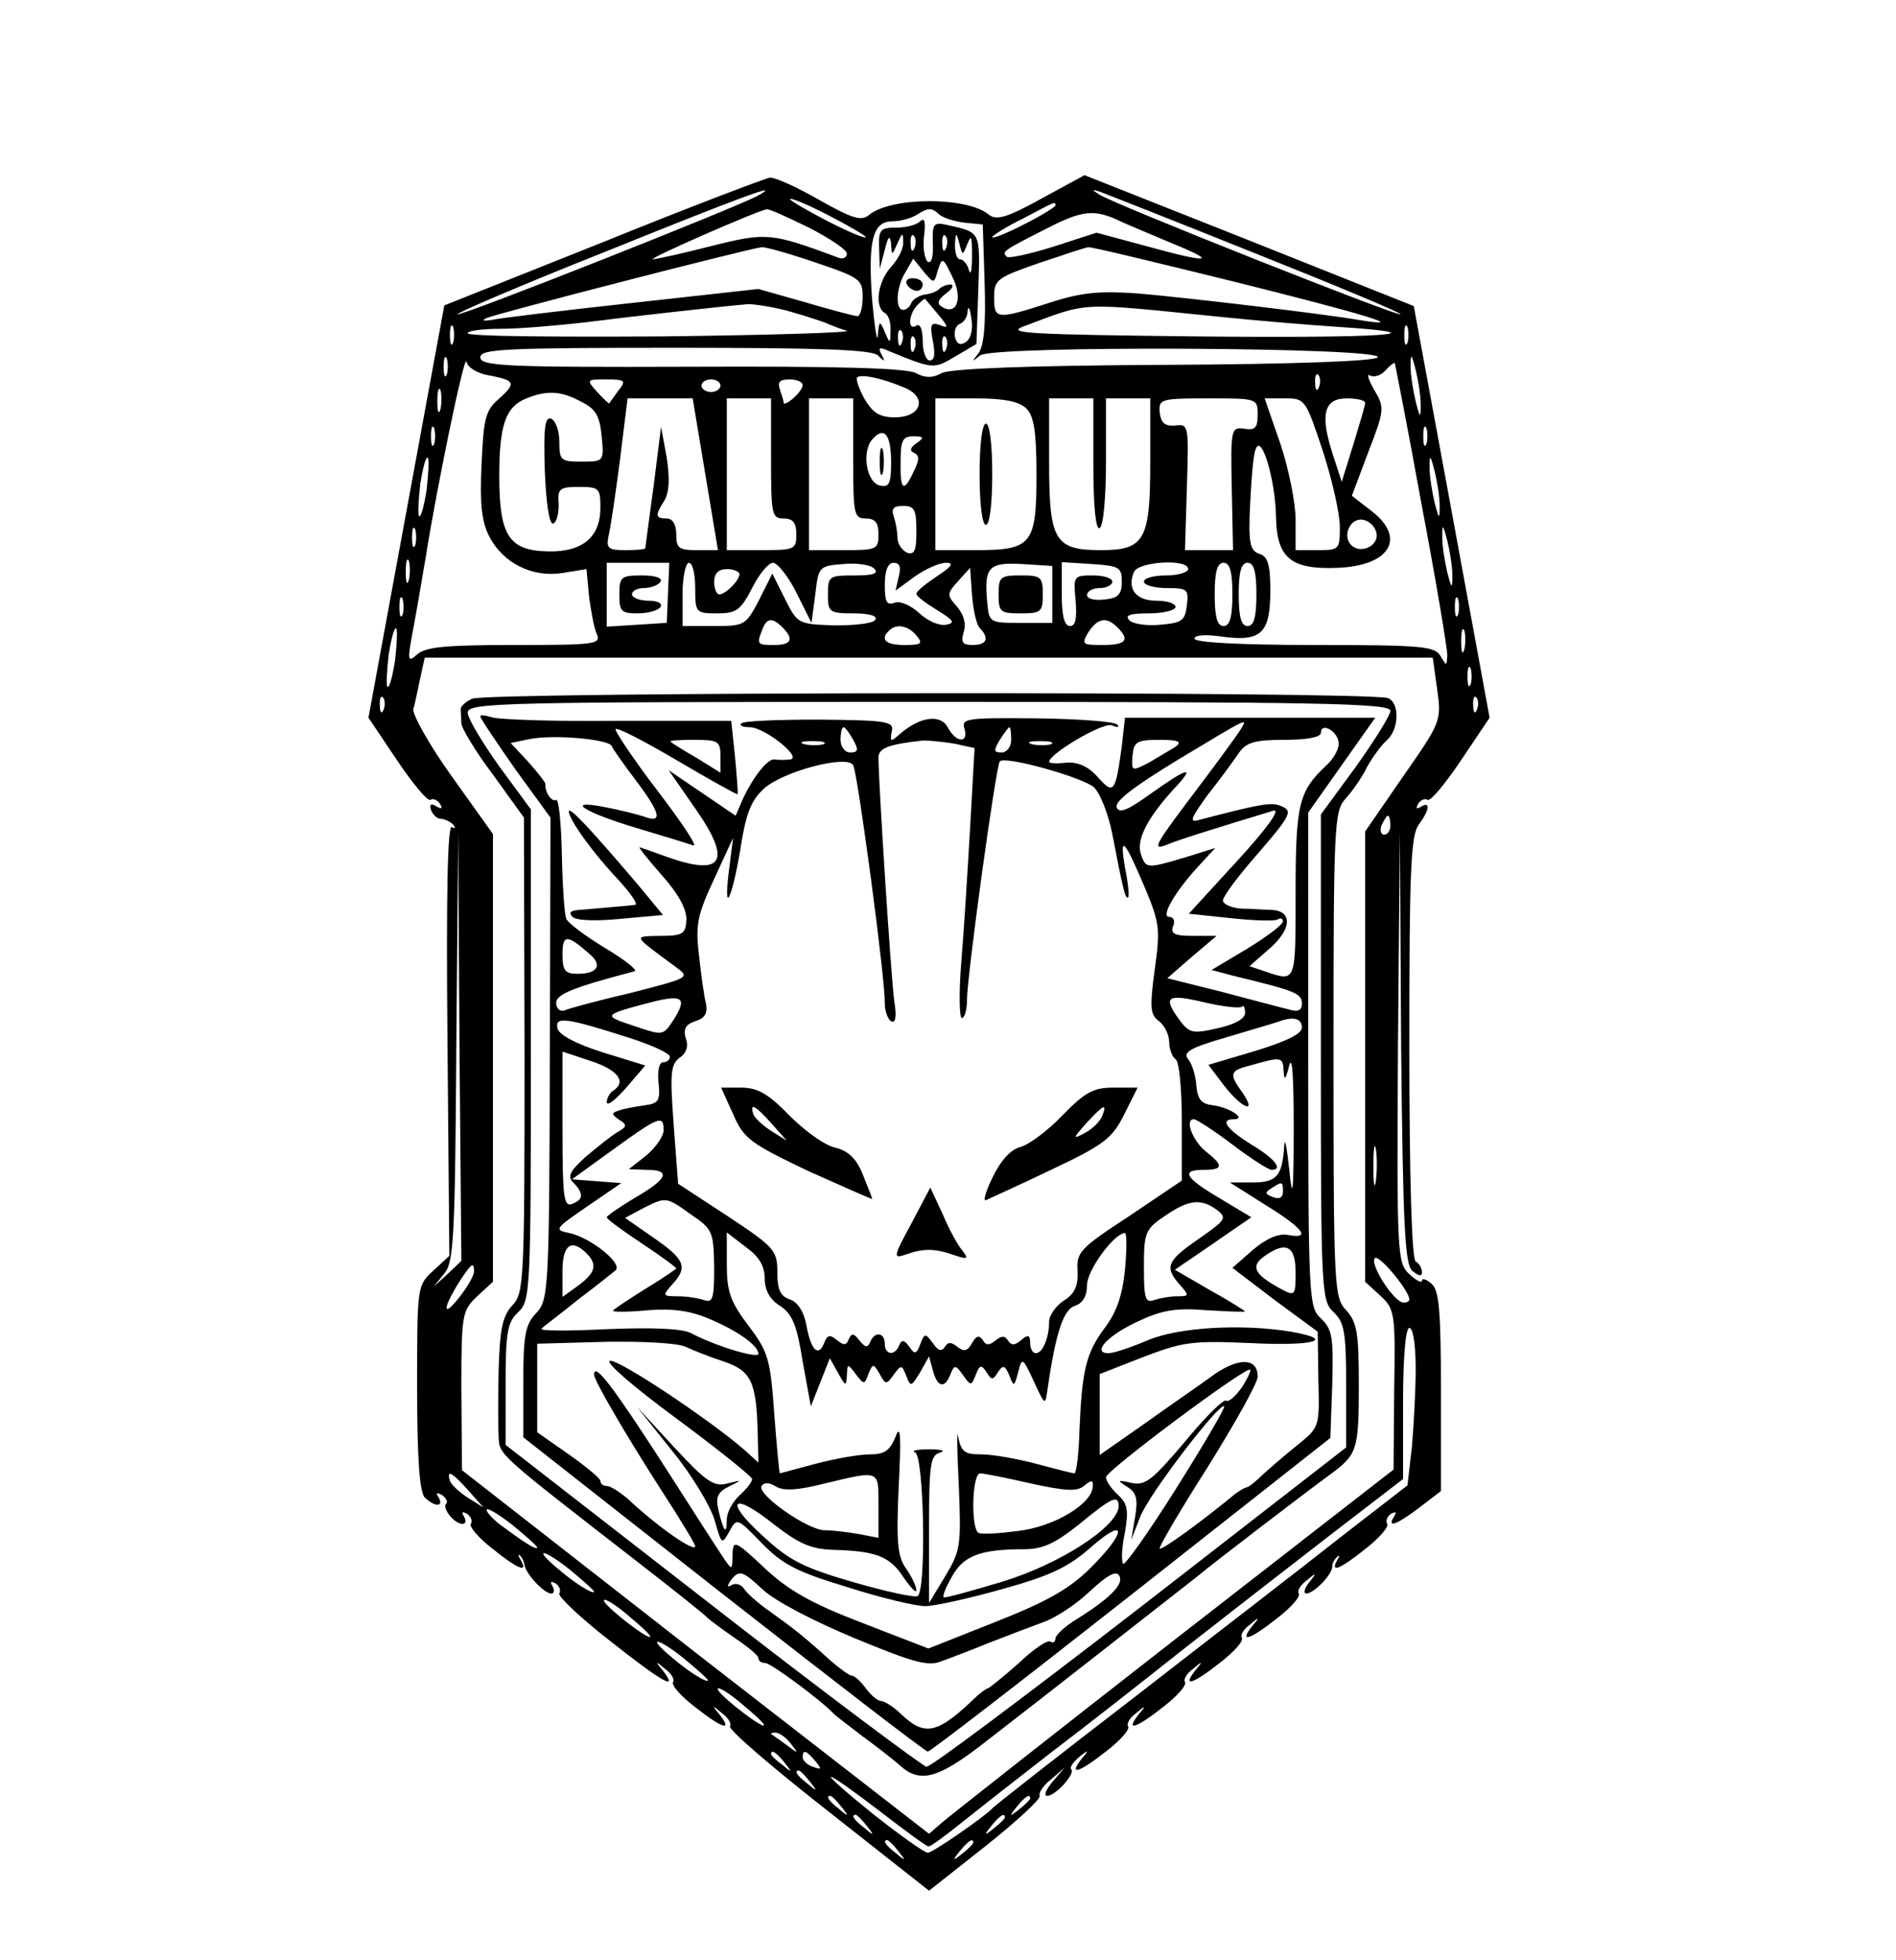 <?xml version="1.0" standalone="no"?>
<!DOCTYPE svg PUBLIC "-//W3C//DTD SVG 20010904//EN"
 "http://www.w3.org/TR/2001/REC-SVG-20010904/DTD/svg10.dtd">
<svg version="1.0" xmlns="http://www.w3.org/2000/svg"
 width="300pt" height="310pt" viewBox="0 0 300 310"
 preserveAspectRatio="xMidYMid meet">
<g transform="translate(0,310) scale(0.1,-0.1)"
fill="#000000" stroke="none">
<path d="M954 2717 l-251 -100 -60 -326 -60 -326 45 -67 c25 -37 48 -65 53
-63 4 3 11 0 15 -6 5 -8 3 -9 -6 -4 -8 5 -11 3 -8 -6 3 -8 10 -14 16 -14 5 0
14 -4 19 -9 4 -5 4 -7 -2 -4 -7 4 -9 -110 -7 -336 l3 -342 -26 -24 c-25 -23
-25 -25 -25 -185 0 -112 4 -165 12 -173 15 -15 31 -16 22 0 -5 7 -3 8 5 4 7
-5 10 -11 7 -14 -7 -7 13 -32 26 -32 5 0 6 5 2 12 -4 7 -3 8 5 4 6 -4 9 -11 6
-16 -3 -4 12 -22 34 -39 41 -33 57 -39 45 -18 -4 6 -5 10 -1 7 3 -3 6 -9 7
-15 2 -14 31 -45 42 -45 5 0 6 5 2 12 -4 7 -3 8 5 4 6 -4 9 -11 6 -16 -3 -4
33 -38 79 -74 85 -67 110 -81 85 -48 -13 15 -12 16 3 3 10 -7 16 -17 13 -21
-3 -5 12 -22 34 -39 43 -34 61 -40 40 -13 -13 15 -12 16 3 3 10 -7 16 -17 13
-21 -3 -5 67 -65 155 -134 l160 -126 90 71 c49 39 88 75 85 79 -2 4 5 16 18
26 l22 19 -19 -22 c-11 -13 -15 -23 -9 -23 13 0 45 35 38 42 -3 3 3 11 12 19
16 13 17 12 4 -3 -21 -27 -3 -21 40 13 22 17 37 34 34 39 -3 4 3 14 13 21 15
13 16 12 3 -3 -21 -27 -3 -21 40 13 22 17 37 34 34 39 -3 4 3 14 13 21 15 13
16 12 3 -3 -21 -27 -3 -21 40 13 22 17 37 34 34 39 -3 4 3 14 13 21 15 13 16
12 3 -3 -21 -27 -3 -21 40 13 22 17 37 34 34 39 -3 4 3 14 13 21 15 13 16 12
3 -4 -7 -9 -9 -17 -4 -17 12 0 42 31 41 43 0 5 4 12 8 15 4 4 4 1 0 -5 -12
-21 4 -15 45 18 22 17 37 35 34 39 -3 5 0 12 6 16 8 4 9 3 5 -4 -12 -19 3 -14
40 14 l34 26 0 158 c0 128 -3 160 -15 170 -8 7 -15 9 -15 5 0 -5 -9 0 -20 10
-19 18 -20 29 -18 359 l3 341 2 -341 c3 -288 6 -344 18 -354 10 -8 15 -9 15
-2 0 6 -4 14 -10 17 -6 4 -10 128 -10 339 0 277 2 335 15 352 17 23 19 38 3
28 -7 -4 -8 -3 -4 5 4 6 11 9 15 6 5 -2 28 26 53 63 l45 67 -60 326 -60 325
-261 104 -260 103 -68 -37 c-56 -31 -72 -35 -84 -25 -34 28 -154 28 -189 -1
-12 -10 -26 -6 -79 24 -35 20 -70 36 -78 35 -7 -1 -126 -46 -264 -102z m246
74 c-27 -16 -472 -192 -476 -188 -2 2 103 47 234 99 218 88 281 111 242 89z
m787 -92 c128 -51 231 -94 229 -96 -4 -4 -453 174 -476 189 -13 8 -13 9 0 5 8
-3 120 -47 247 -98z m-617 26 c0 -3 -27 8 -60 25 -33 17 -60 33 -60 35 0 3 27
-8 60 -25 33 -17 60 -33 60 -35z m300 50 c0 -2 -22 -16 -50 -30 -27 -14 -50
-23 -50 -20 0 2 21 16 48 29 53 28 52 28 52 21z m-390 -35 c33 -17 60 -35 60
-41 0 -6 -6 -9 -12 -7 -108 40 -114 41 -202 19 -47 -12 -88 -21 -93 -21 -8 1
166 77 180 79 4 1 34 -13 67 -29z m206 21 c5 -5 23 -11 39 -13 l30 -3 3 -94
c2 -64 -1 -98 -10 -110 -11 -14 -11 -14 3 -3 21 16 637 13 629 -3 -3 -6 -128
-11 -337 -12 -218 -1 -339 -6 -353 -13 -14 -8 -26 -8 -41 0 -14 8 -127 11
-355 10 -294 -1 -334 1 -334 15 0 13 38 15 308 15 233 0 311 -3 321 -12 11
-11 12 -10 6 1 -6 11 -4 13 11 6 71 -29 71 -29 105 -9 l34 20 3 87 c3 92 4 89
-48 101 -23 5 -25 3 -24 -29 1 -21 -2 -32 -8 -29 -5 4 -8 22 -6 40 3 23 1 31
-6 24 -6 -6 -23 -10 -38 -10 -25 0 -28 -3 -27 -32 l1 -33 8 30 c5 21 8 24 10
10 1 -20 1 -20 10 0 8 18 9 18 9 2 1 -10 -8 -27 -19 -39 -21 -23 -27 -63 -10
-73 6 -3 10 -16 9 -28 0 -21 -1 -21 -9 -2 -8 19 -9 18 -11 -5 -1 -14 -5 11 -9
55 -7 95 1 125 32 125 13 0 30 5 38 10 19 12 24 12 36 1z m289 -12 c11 -5 47
-20 80 -34 74 -30 59 -32 -42 -4 l-78 21 -68 -22 c-38 -12 -71 -19 -74 -16 -8
8 -7 9 62 44 58 30 77 32 120 11z m-328 -41 c-3 -8 -6 -5 -6 6 -1 11 2 17 5
13 3 -3 4 -12 1 -19z m50 0 c-3 -8 -6 -5 -6 6 -1 11 2 17 5 13 3 -3 4 -12 1
-19z m34 7 c6 15 7 10 7 -20 0 -22 -2 -32 -5 -22 -2 9 -9 17 -14 17 -5 0 -8
10 -8 23 1 20 2 20 7 2 5 -20 5 -20 13 0z m-241 -30 c71 -24 75 -27 75 -55 0
-16 -4 -30 -8 -30 -5 0 -42 10 -83 22 l-74 21 -199 -22 c-110 -12 -210 -24
-223 -27 -13 -2 -17 -1 -8 3 15 7 415 110 435 112 5 1 44 -10 85 -24z m661
-30 c205 -51 285 -75 199 -61 -58 10 -270 35 -350 42 -60 4 -88 2 -140 -15
-84 -27 -87 -26 -87 9 0 28 5 31 71 54 39 13 74 25 78 25 4 1 107 -24 229 -54z
m-467 18 c7 21 8 20 23 -11 17 -34 7 -62 -17 -47 -8 5 -6 11 7 21 10 7 13 14
7 14 -6 0 -14 -3 -18 -7 -3 -4 -14 -8 -24 -9 -9 -2 -18 -8 -20 -13 -2 -6 -8
-11 -13 -11 -13 0 -11 37 4 60 l12 21 16 -20 c17 -20 17 -20 23 2z m1 -71 c16
-19 16 -22 2 -16 -14 5 -16 1 -11 -25 4 -20 3 -31 -5 -31 -6 0 -11 14 -11 31
0 17 -4 28 -10 24 -14 -9 -13 18 2 33 6 6 12 11 12 9 1 -1 10 -12 21 -25z
m-241 7 c22 -6 50 -15 61 -19 11 -5 27 -11 35 -13 8 -3 -123 -7 -293 -9 -169
-1 -307 0 -307 5 0 4 23 7 52 7 29 0 88 5 132 10 79 10 222 26 260 29 10 0 37
-4 60 -10z m284 -50 c-9 -6 -14 -3 -17 8 -2 10 2 19 8 21 6 2 12 11 12 20 1
10 4 4 6 -12 3 -17 -1 -32 -9 -37z m402 40 c58 -6 142 -13 188 -16 169 -11 72
-18 -225 -15 -266 3 -303 5 -273 16 105 39 82 38 310 15z m-1213 -41 c-3 -7
-5 -2 -5 12 0 14 2 19 5 13 2 -7 2 -19 0 -25z m1510 0 c-3 -7 -5 -2 -5 12 0
14 2 19 5 13 2 -7 2 -19 0 -25z m-800 0 c-3 -8 -6 -5 -6 6 -1 11 2 17 5 13 3
-3 4 -12 1 -19z m20 -10 c-3 -8 -6 -5 -6 6 -1 11 2 17 5 13 3 -3 4 -12 1 -19z
m50 0 c-3 -8 -6 -5 -6 6 -1 11 2 17 5 13 3 -3 4 -12 1 -19z m-790 -40 c-3 -7
-5 -2 -5 12 0 14 2 19 5 13 2 -7 2 -19 0 -25z m69 -2 c40 -8 41 -12 12 -38
-20 -17 -23 -32 -26 -102 -3 -62 0 -91 12 -114 22 -43 69 -66 117 -58 l37 6 4
-43 c3 -23 8 -50 12 -59 8 -17 -2 -18 -130 -18 -109 0 -141 -3 -154 -15 -16
-14 -16 -11 -4 52 7 38 14 82 17 98 17 109 62 327 65 313 2 -9 17 -19 38 -22z
m1472 -46 c0 -22 -1 -22 -8 5 -4 17 -8 41 -8 55 0 22 1 22 8 -5 4 -16 8 -41 8
-55z m1 -156 c23 -121 41 -229 41 -240 -1 -18 -1 -18 -11 -1 -9 15 -30 17
-199 17 -118 0 -190 4 -190 10 0 6 18 7 45 3 61 -8 75 6 75 73 0 41 -4 54 -17
58 -15 5 -18 16 -15 78 2 40 5 80 9 88 9 25 31 -49 32 -107 1 -65 23 -84 97
-81 83 3 110 47 54 90 l-31 24 26 69 c26 67 26 71 9 99 -9 16 -12 26 -6 22 6
-3 17 0 24 8 7 8 14 13 15 12 0 0 20 -100 42 -222z m-818 183 c37 -15 27 -47
-15 -47 -24 0 -35 7 -48 29 -9 16 -14 32 -12 34 6 6 40 -1 75 -16z m656 1 c-3
-8 -6 -5 -6 6 -1 11 2 17 5 13 3 -3 4 -12 1 -19z m-1108 -5 c-7 -10 -14 -19
-15 -21 0 -1 -9 7 -19 18 -18 20 -17 20 15 20 29 0 31 -2 19 -17z m161 7 c0
-5 -7 -10 -15 -10 -8 0 -15 5 -15 10 0 6 7 10 15 10 8 0 15 -4 15 -10z m130 1
c0 -5 -7 -14 -15 -21 -8 -7 -15 -10 -15 -7 0 3 -3 12 -6 21 -4 12 0 16 15 16
12 0 21 -4 21 -9z m-573 -38 c-3 -10 -5 -4 -5 12 0 17 2 24 5 18 2 -7 2 -21 0
-30z m222 12 c23 -11 30 -22 33 -55 4 -40 3 -40 -32 -40 -33 0 -35 2 -35 32 0
17 -6 33 -13 36 -10 3 -12 -15 -10 -82 2 -51 7 -85 13 -84 6 2 9 15 9 31 -2
24 1 27 32 27 32 0 34 -2 34 -33 0 -46 -28 -70 -82 -69 -63 1 -78 25 -78 119
0 81 10 110 43 123 32 13 55 12 86 -5z m197 -115 l20 -120 -33 0 c-29 0 -33 3
-33 25 0 16 -6 25 -15 25 -18 0 -19 5 -4 28 8 13 9 35 4 68 l-9 49 -12 -95
c-7 -52 -13 -96 -13 -97 -1 -2 -15 -3 -32 -3 -27 0 -30 3 -26 23 3 12 11 66
18 120 l12 97 51 0 52 0 20 -120z m104 25 c0 -88 1 -95 20 -95 15 0 20 -7 20
-25 0 -24 -3 -25 -55 -25 l-55 0 0 120 0 120 35 0 35 0 0 -95z m130 0 c0 -88
1 -95 20 -95 15 0 20 -7 20 -25 0 -24 -3 -25 -55 -25 l-55 0 0 120 0 120 35 0
35 0 0 -95z m274 79 c12 -12 16 -37 16 -104 0 -111 -7 -120 -96 -120 l-64 0 0
120 0 120 64 0 c45 0 69 -5 80 -16z m106 -90 c0 -67 4 -103 10 -99 6 3 10 50
10 106 l0 99 35 0 35 0 0 -102 c0 -122 -9 -138 -78 -138 -73 0 -82 15 -82 137
l0 103 35 0 35 0 0 -106z m260 80 c0 -20 -4 -25 -21 -22 -21 3 -22 0 -20 -94
l2 -98 -38 0 -38 0 3 100 c3 98 3 100 -19 97 -16 -1 -22 4 -24 21 -2 21 2 22
77 22 77 0 78 0 78 -26z m103 -57 c15 -46 27 -100 27 -120 0 -36 -1 -37 -35
-37 l-35 0 0 48 c0 27 -11 81 -24 120 l-25 72 33 0 c31 0 32 -2 59 -83z m67
76 c0 -5 -9 -34 -19 -67 l-18 -58 -14 43 c-21 64 -14 89 22 89 16 0 29 -3 29
-7z m-1473 -65 c-3 -7 -5 -2 -5 12 0 14 2 19 5 13 2 -7 2 -19 0 -25z m1570 0
c-3 -7 -5 -2 -5 12 0 14 2 19 5 13 2 -7 2 -19 0 -25z m-847 -29 c0 -33 -3 -40
-17 -37 -22 4 -30 53 -13 73 19 22 30 8 30 -36z m40 30 c-10 -7 -11 -12 -4
-15 9 -4 9 -11 0 -29 -16 -35 -22 -31 -21 15 0 33 3 40 20 40 17 0 18 -2 5
-11z m-775 -74 c-4 -25 -9 -44 -12 -41 -2 2 -1 25 2 51 4 25 9 44 12 41 2 -2
1 -25 -2 -51z m1603 -25 c0 -22 -1 -22 -8 5 -4 17 -8 41 -8 55 0 22 1 22 8 -5
4 -16 8 -41 8 -55z m-828 -40 c0 -31 -3 -38 -15 -34 -8 4 -15 14 -15 24 0 10
-3 25 -6 34 -4 12 0 16 15 16 18 0 21 -6 21 -40z m728 -3 c4 -20 -25 -34 -40
-19 -15 15 -1 44 19 40 10 -2 19 -11 21 -21z m-1521 -19 c-3 -7 -5 -2 -5 12 0
14 2 19 5 13 2 -7 2 -19 0 -25z m1641 -48 c0 -22 -1 -22 -8 5 -4 17 -8 41 -8
55 0 22 1 22 8 -5 4 -16 8 -41 8 -55z m-1651 -7 c-3 -10 -5 -4 -5 12 0 17 2
24 5 18 2 -7 2 -21 0 -30z m410 -20 l-2 -48 -47 -3 -48 -3 0 50 0 51 50 0 49
0 -2 -47z m43 7 c0 -39 1 -40 35 -40 30 0 37 5 55 40 11 22 26 40 33 40 7 0
24 -21 37 -47 l24 -48 6 45 c5 44 6 45 44 48 21 2 43 -1 49 -7 8 -8 -1 -11
-31 -11 -40 0 -42 -1 -42 -30 0 -28 2 -30 41 -30 24 0 38 -4 34 -10 -3 -6 -32
-9 -64 -9 -58 2 -59 2 -79 42 l-20 40 -21 -42 c-21 -40 -23 -41 -71 -41 l-50
0 0 50 c0 28 5 50 10 50 6 0 10 -18 10 -40z m322 18 l-5 -22 30 22 c17 12 39
22 50 22 13 0 9 -6 -14 -21 -18 -12 -33 -24 -33 -28 0 -4 15 -15 33 -26 26
-16 29 -20 14 -23 -11 -2 -29 6 -42 18 -14 13 -31 20 -39 17 -13 -5 -16 1 -16
28 0 23 5 35 14 35 10 0 12 -7 8 -22z m243 -28 l0 -45 -50 0 c-49 0 -50 0 -53
33 -5 55 2 63 55 60 l48 -3 0 -45z m110 20 c0 -20 -6 -26 -27 -28 -16 -2 -28
1 -28 7 0 6 9 11 20 11 11 0 20 5 20 10 0 6 -14 10 -31 10 -30 0 -31 -1 -27
-40 2 -28 0 -40 -9 -40 -9 0 -13 16 -13 51 l0 50 48 -3 c43 -3 47 -5 47 -28z
m105 20 c0 -5 -16 -10 -35 -10 -19 0 -35 -4 -35 -10 0 -5 16 -10 36 -10 33 0
35 -2 32 -27 -3 -25 -8 -28 -42 -31 -21 -2 -43 1 -49 7 -8 8 1 11 31 11 23 0
42 5 42 10 0 6 -14 10 -30 10 -32 0 -47 18 -36 45 6 17 86 22 86 5z m70 -40
c0 -36 -4 -50 -14 -50 -10 0 -14 14 -14 50 0 36 4 50 14 50 10 0 14 -14 14
-50z m38 0 c0 -36 -4 -50 -14 -50 -10 0 -14 14 -14 50 0 36 4 50 14 50 10 0
14 -14 14 -50z m-818 32 c0 -10 -22 -32 -32 -32 -4 0 -8 9 -8 20 0 13 7 20 20
20 11 0 20 -4 20 -8z m381 -86 c15 -16 10 -26 -12 -26 -16 0 -19 4 -14 21 4
13 0 27 -11 40 -16 18 -16 20 2 40 l19 21 3 -43 c2 -24 7 -48 13 -53z m-914
22 c-3 -7 -5 -2 -5 12 0 14 2 19 5 13 2 -7 2 -19 0 -25z m1670 0 c-3 -7 -5 -2
-5 12 0 14 2 19 5 13 2 -7 2 -19 0 -25z m-1069 -20 c19 -19 14 -28 -13 -28
-27 0 -28 1 -19 24 7 19 16 20 32 4z m530 0 c20 -20 14 -28 -23 -28 -33 0 -34
1 -23 20 15 23 29 25 46 8z m-1143 -53 c-4 -25 -9 -44 -12 -41 -2 2 -1 25 2
51 4 25 9 44 12 41 2 -2 1 -25 -2 -51z m825 40 c11 -13 8 -15 -19 -15 -30 0
-39 9 -24 23 11 11 30 8 43 -8z m867 -22 c-3 -10 -5 -4 -5 12 0 17 2 24 5 18
2 -7 2 -21 0 -30z m-43 -63 c7 -50 6 -52 -54 -138 l-60 -87 0 -356 0 -356 24
-22 c23 -21 24 -28 22 -148 l-1 -127 -345 -268 c-190 -148 -355 -278 -368
-289 l-22 -19 -370 287 -369 288 -1 126 c0 121 1 126 25 149 l25 23 0 354 0
354 -65 91 c-36 50 -63 99 -61 107 3 9 7 31 11 49 l7 32 798 0 797 0 7 -50z
m53 8 c-3 -7 -5 -2 -5 12 0 14 2 19 5 13 2 -7 2 -19 0 -25z m-1720 -40 c-3 -8
-6 -5 -6 6 -1 11 2 17 5 13 3 -3 4 -12 1 -19z m1730 0 c-3 -8 -6 -5 -6 6 -1
11 2 17 5 13 3 -3 4 -12 1 -19z m-137 -183 c0 -8 -4 -15 -10 -15 -5 0 -7 7 -4
15 4 8 8 15 10 15 2 0 4 -7 4 -15z m-1492 -710 l-22 -20 17 21 c15 18 17 56
19 360 l3 339 2 -340 3 -339 -22 -21z m1469 148 c-2 -16 -4 -5 -4 22 0 28 2
40 4 28 2 -13 2 -35 0 -50z m53 -188 c0 -3 -4 -5 -9 -5 -15 0 -53 59 -46 70 5
9 55 -51 55 -65z m-1480 43 c-1 -7 -12 -26 -26 -43 -26 -32 -22 -10 6 33 17
25 20 27 20 10z m1490 -152 c0 -34 -3 -90 -6 -124 l-7 -61 -106 -82 c-58 -46
-205 -159 -326 -253 -121 -93 -222 -172 -225 -176 -11 -12 -94 -70 -102 -70
-5 0 -43 27 -85 60 -41 33 -72 60 -68 60 4 0 39 -25 78 -55 39 -30 73 -55 76
-55 4 0 27 17 53 38 25 20 90 71 143 112 54 41 146 113 205 160 60 47 163 127
229 178 l121 93 0 120 c0 73 4 119 10 119 6 0 10 -28 10 -64z m-1499 -193 l24
-27 -24 15 c-14 9 -27 21 -29 27 -6 19 3 14 29 -15z m109 -90 c0 -5 -17 5 -52
31 -16 11 -28 24 -28 28 0 5 18 -6 40 -23 22 -18 40 -34 40 -36z m90 -70 c0
-6 -33 15 -57 36 -40 33 -25 33 17 0 22 -18 40 -34 40 -36z m60 -43 c46 -38
34 -39 -15 0 -21 17 -34 30 -28 30 5 0 24 -13 43 -30z m120 -97 c0 -6 -33 15
-57 36 -40 33 -25 33 17 0 22 -18 40 -34 40 -36z m60 -43 c46 -38 34 -39 -15
0 -21 17 -34 30 -28 30 5 0 24 -13 43 -30z m71 -57 c13 -17 13 -17 -6 -3 -11
8 -22 16 -24 17 -2 2 0 3 6 3 6 0 17 -8 24 -17z m-10 -30 c13 -16 12 -17 -3
-4 -10 7 -18 15 -18 17 0 8 8 3 21 -13z m49 2 c11 -13 10 -14 -4 -9 -9 3 -16
10 -16 15 0 13 6 11 20 -6z m-9 -32 c13 -16 12 -17 -3 -4 -17 13 -22 21 -14
21 2 0 10 -8 17 -17z m50 -40 c13 -16 12 -17 -3 -4 -17 13 -22 21 -14 21 2 0
10 -8 17 -17z m299 13 c0 -2 -8 -10 -17 -17 -16 -13 -17 -12 -4 4 13 16 21 21
21 13z m-259 -43 c13 -16 12 -17 -3 -4 -17 13 -22 21 -14 21 2 0 10 -8 17 -17z
m219 13 c0 -2 -8 -10 -17 -17 -16 -13 -17 -12 -4 4 13 16 21 21 21 13z m-169
-53 c13 -16 12 -17 -3 -4 -17 13 -22 21 -14 21 2 0 10 -8 17 -17z m119 13 c0
-2 -8 -10 -17 -17 -16 -13 -17 -12 -4 4 13 16 21 21 21 13z"/>
<path d="M1435 2650 c3 -5 10 -10 16 -10 5 0 9 5 9 10 0 6 -7 10 -16 10 -8 0
-12 -4 -9 -10z"/>
<path d="M1550 2350 c0 -47 4 -80 10 -80 6 0 10 33 10 80 0 47 -4 80 -10 80
-6 0 -10 -33 -10 -80z"/>
<path d="M1392 2370 c0 -19 2 -27 5 -17 2 9 2 25 0 35 -3 9 -5 1 -5 -18z"/>
<path d="M980 2160 c0 -27 3 -30 29 -30 17 0 33 5 36 10 4 6 -5 10 -19 10 -14
0 -26 5 -26 10 0 6 9 10 19 10 11 0 23 5 26 10 4 6 -8 10 -29 10 -33 0 -36 -2
-36 -30z"/>
<path d="M1580 2160 c0 -28 3 -30 35 -30 32 0 35 2 35 30 0 28 -3 30 -35 30
-32 0 -35 -2 -35 -30z"/>
<path d="M747 1995 c-11 -5 -19 -13 -18 -17 0 -5 1 -14 1 -22 0 -7 22 -44 50
-81 l49 -68 1 -376 c0 -356 -1 -376 -19 -395 -16 -17 -20 -38 -22 -101 -1 -44
-1 -92 0 -107 1 -29 -2 -26 221 -199 58 -45 107 -84 110 -88 3 -3 22 -17 42
-31 21 -14 38 -28 38 -32 0 -5 5 -8 11 -8 9 0 91 -61 109 -81 3 -3 23 -18 45
-35 22 -16 49 -37 59 -46 31 -28 59 -21 127 31 109 84 333 260 346 270 16 14
169 131 206 158 45 33 47 39 47 144 0 82 -3 98 -20 117 -19 20 -20 35 -20 405
0 362 1 384 19 404 10 11 26 33 34 50 9 16 23 35 31 42 20 17 21 60 2 67 -28
11 -1429 10 -1449 -1z m1453 -19 c0 -7 -25 -47 -55 -89 l-55 -75 0 -385 c0
-371 1 -384 20 -402 17 -16 20 -31 20 -116 l0 -98 -326 -253 c-180 -139 -332
-253 -338 -252 -6 1 -159 115 -339 255 l-327 254 0 96 c0 83 3 98 20 114 19
18 20 31 20 406 l0 389 -50 68 c-27 38 -50 76 -50 85 0 16 55 17 730 17 613 0
730 -2 730 -14z"/>
<path d="M760 1967 c0 -3 25 -40 55 -83 l56 -77 -1 -381 c-1 -368 -2 -382 -22
-403 -17 -18 -20 -35 -20 -109 l0 -87 317 -249 c174 -136 319 -248 323 -248 4
0 149 112 322 248 l315 248 3 85 c2 75 0 87 -18 104 -19 18 -20 28 -20 409 l0
391 53 75 53 75 -198 0 -198 0 -5 -45 c-10 -74 -13 -77 -38 -49 -15 17 -31 24
-49 23 -16 -2 -28 -1 -28 1 0 13 85 63 99 58 9 -4 13 -3 9 1 -4 5 -61 9 -127
10 -111 1 -120 0 -115 -16 7 -24 -13 -23 -26 1 -11 22 -43 18 -74 -8 -17 -15
-18 -15 -15 2 4 16 -6 18 -114 19 -65 0 -121 -2 -124 -6 -4 -3 2 -6 13 -6 24
0 85 -49 64 -51 -8 -1 -19 -1 -24 0 -11 2 -33 -26 -50 -61 l-12 -28 -53 36
-53 36 41 -59 c60 -85 46 -110 -44 -78 -22 8 -42 15 -43 15 -2 0 14 -20 36
-45 26 -29 39 -54 38 -70 -1 -22 -6 -25 -41 -25 -44 -1 -45 2 24 -49 23 -17
23 -17 -70 -41 -52 -12 -100 -25 -106 -28 -7 -2 -13 3 -13 12 0 14 29 25 124
50 6 1 -15 18 -47 37 -31 19 -58 39 -61 46 -3 7 -6 53 -7 102 -1 50 -5 88 -9
86 -7 -4 -18 12 -17 25 0 3 -12 18 -27 35 l-28 30 29 6 c38 8 127 0 131 -11 2
-5 19 -29 38 -54 40 -53 43 -69 12 -57 -13 4 -41 11 -63 15 -63 12 -30 -9 54
-34 40 -12 80 -24 88 -27 8 -3 -18 36 -57 87 -39 51 -68 95 -66 97 3 3 47 -20
98 -50 51 -30 94 -54 95 -53 1 1 -1 27 -4 59 l-6 57 -182 0 c-100 -1 -189 2
-198 6 -10 3 -17 4 -17 1z m1204 -19 c-4 -7 -33 -47 -64 -88 -75 -99 -78 -105
-54 -96 16 7 70 24 169 54 12 3 -11 -29 -57 -79 l-77 -84 66 -7 c37 -4 71 -5
75 -2 4 3 8 1 8 -3 0 -5 -25 -24 -56 -43 l-57 -34 34 -9 c99 -24 109 -28 109
-44 0 -11 -6 -14 -22 -9 -13 3 -61 16 -107 28 l-84 21 39 34 39 33 -37 0 c-29
0 -36 3 -32 15 4 8 1 15 -6 15 -14 0 9 40 48 82 l25 27 -48 -15 c-61 -18 -62
-18 -70 6 -7 23 11 57 53 103 35 37 22 34 -37 -8 -36 -26 -50 -32 -54 -22 -4
10 29 34 96 75 113 68 111 67 101 50z m-614 -18 c9 -16 8 -20 -5 -20 -8 0 -15
9 -15 20 0 11 2 20 5 20 2 0 9 -9 15 -20z m250 0 c0 -11 -7 -20 -15 -20 -13 0
-13 3 -3 20 7 11 14 20 15 20 2 0 3 -9 3 -20z m518 -3 c2 -9 -7 -27 -21 -39
-42 -40 -47 -60 -47 -201 0 -143 1 -140 -49 -123 l-24 8 33 29 c34 30 35 58 3
60 -10 0 -31 2 -48 2 -16 1 -30 7 -30 13 0 6 23 37 50 68 59 68 62 74 40 82
-14 6 -37 1 -129 -23 -15 -4 -11 4 15 40 19 24 41 54 49 66 12 17 25 21 72 21
35 0 58 4 58 11 0 17 25 4 28 -14z m-978 -23 l0 -26 -37 23 c-21 12 -40 24
-42 26 -2 2 14 3 37 3 38 0 42 -2 42 -26z m163 19 c-7 -2 -21 -2 -30 0 -10 3
-4 5 12 5 17 0 24 -2 18 -5z m207 1 l32 -7 -7 -126 c-4 -69 -10 -165 -14 -213
-4 -49 -3 -88 1 -88 4 0 8 12 8 28 0 38 46 372 52 378 9 9 130 -25 149 -41 10
-10 23 -43 29 -74 17 -89 21 -104 25 -100 2 2 0 23 -5 47 -9 54 -1 45 32 -33
23 -55 24 -65 15 -129 -8 -60 -7 -71 7 -81 9 -7 16 -22 16 -33 0 -11 5 -24 10
-27 6 -3 10 -48 10 -99 l0 -93 -83 -56 c-78 -51 -84 -57 -82 -87 1 -23 -4 -36
-22 -47 -12 -8 -23 -23 -23 -33 0 -25 -10 -50 -21 -50 -5 0 -9 7 -9 16 0 13
-3 14 -14 5 -10 -9 -16 -9 -21 -1 -5 8 -10 8 -20 0 -10 -8 -15 -8 -20 1 -6 8
-10 7 -17 -5 -7 -13 -13 -14 -23 -6 -10 8 -15 8 -20 0 -5 -8 -11 -6 -19 6 -12
16 -13 16 -20 -2 -6 -16 -9 -16 -17 -4 -8 11 -12 12 -16 3 -7 -18 -23 -16 -23
2 0 18 -16 20 -23 3 -4 -10 -8 -9 -17 2 -9 12 -13 12 -17 2 -4 -10 -8 -10 -19
-1 -11 9 -15 8 -20 -5 -9 -23 -21 -11 -28 28 -4 22 -14 37 -26 41 -15 5 -20
15 -20 43 0 35 -5 40 -79 89 l-78 51 -7 93 c-6 81 -5 95 9 106 11 7 15 19 10
31 -4 15 0 22 15 27 16 5 20 13 17 28 -3 12 -8 47 -11 77 -6 48 -2 64 24 120
l30 65 -6 -47 c-10 -77 3 -55 17 26 9 59 17 80 38 99 30 27 131 54 141 37 7
-12 51 -339 50 -377 0 -12 5 -25 10 -28 7 -4 9 7 5 32 -5 35 -25 346 -25 385
0 15 16 21 71 27 9 0 31 -2 49 -5z m153 -1 c-7 -2 -21 -2 -30 0 -10 3 -4 5 12
5 17 0 24 -2 18 -5z m197 -4 c-8 -5 -27 -16 -42 -25 -27 -14 -28 -14 -26 11 2
22 7 25 43 25 30 0 36 -3 25 -11z m-928 -327 c22 -18 14 -32 -18 -32 -20 0
-24 5 -24 31 0 31 7 32 42 1z m133 -106 c-16 -24 -16 -24 -63 -8 -49 16 -48
17 28 37 51 13 58 7 35 -29z m900 22 c3 3 5 -1 5 -10 0 -9 -16 -18 -43 -24
-39 -9 -45 -8 -60 12 -28 38 -21 43 38 29 30 -7 57 -10 60 -7z m-967 -50 c34
-11 62 -24 62 -29 0 -5 -5 -9 -11 -9 -6 0 -9 -14 -7 -32 3 -29 0 -33 -22 -36
-14 -2 -32 -5 -40 -8 -13 -4 -13 -6 0 -15 13 -8 12 -11 -4 -20 -10 -6 -32 -24
-50 -39 -25 -23 -29 -31 -18 -41 16 -17 15 -26 -3 -33 -13 -5 -15 12 -15 118
l0 123 45 -15 c43 -14 57 -33 35 -47 -5 -3 -10 -12 -10 -18 1 -7 14 4 31 23
l30 35 -68 21 c-44 14 -69 28 -71 38 -4 19 13 17 116 -16z m1062 17 c0 -10
-25 -22 -74 -37 l-74 -22 25 -33 c28 -36 53 -46 29 -11 -22 30 -20 35 12 43
49 14 52 14 53 -8 1 -17 3 -15 9 8 5 18 7 -22 7 -100 0 -103 -2 -116 -7 -65
-4 36 -7 53 -8 38 -3 -48 -12 -58 -50 -58 l-36 0 57 -36 c60 -37 72 -54 35
-47 -15 3 -35 -6 -56 -24 l-32 -28 67 -51 68 -50 1 -76 c2 -75 2 -75 -34 -104
-20 -16 -44 -37 -54 -46 -10 -10 -21 -19 -25 -20 -5 -1 -12 -6 -18 -10 -57
-47 -117 -90 -120 -87 -2 2 32 60 76 129 43 69 79 133 79 143 0 29 -28 31 -68
4 -20 -15 -70 -49 -109 -77 l-73 -51 0 64 0 64 69 27 c63 24 77 26 170 22 99
-5 137 5 64 18 -79 13 -180 7 -228 -14 -26 -11 -53 -20 -61 -20 -27 0 -2 28
46 50 38 18 60 22 109 18 34 -2 61 -3 61 -2 0 1 -25 17 -56 34 l-55 32 60 41
61 42 -50 30 c-56 33 -62 45 -25 45 31 0 31 7 3 29 -21 17 -34 51 -19 51 4 0
32 -18 61 -40 29 -22 57 -40 62 -40 19 0 5 18 -32 40 -40 25 -50 40 -28 40 21
0 -5 18 -32 22 -19 2 -25 9 -27 31 -1 16 -7 35 -13 42 -9 11 3 18 62 35 40 12
78 23 83 25 22 8 35 4 35 -10z m-1010 -162 c0 -10 -12 -27 -27 -40 l-28 -22
28 -1 c39 0 34 -14 -18 -44 -25 -15 -45 -29 -45 -31 0 -3 25 -21 55 -41 30
-20 55 -38 55 -40 0 -1 -22 -16 -50 -33 -27 -17 -50 -32 -50 -34 0 -2 25 -2
56 1 39 3 67 -1 97 -14 45 -19 77 -42 77 -55 0 -8 -68 12 -107 33 -15 7 -60 9
-133 6 -62 -3 -108 -3 -103 1 4 4 31 24 58 46 28 21 54 42 59 46 12 11 -40 52
-73 59 -25 5 -23 7 28 42 l54 37 -39 3 -39 3 65 47 c73 53 80 55 80 31z m980
-98 c0 -9 -6 -12 -16 -8 -13 5 -13 7 -2 14 17 11 18 11 18 -6z m-900 -119 c0
-49 -2 -57 -16 -52 -9 3 -27 6 -41 6 -25 0 -25 1 -10 18 26 28 21 40 -28 74
l-46 32 32 17 c32 16 34 16 70 -10 37 -25 38 -28 39 -85z m795 91 c17 -13 15
-16 -28 -46 -51 -35 -55 -45 -30 -73 15 -17 15 -18 -5 -18 -11 0 -27 -3 -36
-6 -14 -5 -16 3 -16 52 0 55 2 60 33 81 38 26 57 28 82 10z m-715 -109 c0 -18
8 -33 24 -43 20 -13 27 -31 36 -88 l13 -71 15 38 15 38 13 -23 c12 -22 13 -22
14 -4 1 19 1 19 14 2 13 -17 14 -17 20 0 7 17 8 17 18 0 9 -17 11 -17 22 -1
12 16 13 16 20 -2 7 -18 8 -17 22 6 l14 25 6 -22 c7 -27 19 -30 28 -6 6 15 8
15 20 -2 12 -17 13 -17 20 1 6 16 9 16 17 4 8 -13 10 -13 18 0 8 12 11 11 18
-5 7 -19 8 -18 14 5 6 24 7 24 25 -15 17 -37 18 -38 21 -15 13 90 25 129 44
135 12 4 19 15 19 33 0 23 43 82 60 82 3 0 3 -26 0 -58 -4 -40 -13 -67 -32
-92 -30 -40 -36 -68 -40 -162 -1 -38 -5 -68 -8 -68 -3 0 -30 7 -60 15 -30 8
-69 15 -87 15 -27 0 -32 4 -37 28 -2 15 -2 -19 1 -75 4 -97 3 -105 -21 -145
l-26 -43 0 117 c0 103 2 117 18 121 9 3 1 5 -18 5 -19 0 -29 -2 -22 -5 14 -5
18 -218 4 -227 -4 -3 -50 7 -102 22 -79 23 -101 34 -143 73 -63 57 -48 71 18
18 40 -31 59 -39 95 -40 66 -2 88 -10 110 -44 11 -16 20 -25 20 -20 0 6 -7 21
-16 34 -14 19 -16 42 -12 130 4 81 3 100 -5 79 -9 -22 -17 -28 -41 -28 -17 0
-56 -7 -86 -15 -30 -8 -56 -15 -56 -15 -1 0 -5 43 -9 95 -6 87 -10 98 -41 139
-28 37 -34 53 -34 96 l0 51 30 -23 c21 -15 30 -30 30 -50z m-282 40 c18 -18
14 -31 -13 -51 l-25 -18 0 41 c0 41 14 52 38 28z m1122 -30 c0 -37 -1 -38 -22
-27 -43 23 -50 36 -28 52 35 25 50 17 50 -25z m-965 -118 c11 -5 38 -16 60
-23 44 -15 52 -32 54 -116 l1 -44 -22 20 c-54 47 -199 144 -213 141 -8 -2 37
-41 105 -91 66 -49 120 -92 120 -96 0 -5 -9 -16 -20 -26 -11 -10 -20 -27 -20
-38 0 -25 -5 -20 -13 14 -5 21 -2 29 16 38 22 11 22 11 -2 5 -21 -6 -34 3 -84
57 l-59 64 56 -70 c31 -38 61 -88 67 -110 11 -38 11 -38 23 -17 12 22 12 22
51 -18 33 -34 56 -46 136 -70 53 -17 108 -30 123 -30 14 0 69 12 122 27 76 21
105 35 140 66 58 51 57 24 -1 -33 -33 -33 -69 -53 -150 -85 l-106 -42 -106 41
c-81 31 -117 52 -154 87 -47 44 -49 44 -50 20 0 -24 -1 -24 -12 -8 -7 10 -52
80 -100 155 -77 119 -107 159 -107 138 0 -9 50 -95 106 -182 30 -46 54 -86 54
-89 0 -11 -59 30 -107 75 -13 11 -27 20 -33 20 -5 0 -10 3 -10 8 0 4 -23 23
-50 42 l-50 35 0 70 0 70 108 3 c59 1 116 -2 127 -8z m880 -64 c-10 -14 -21
-24 -25 -21 -4 3 -34 -27 -66 -66 -51 -60 -62 -69 -84 -64 -22 5 -23 4 -7 -6
15 -9 18 -19 13 -48 l-6 -36 14 36 c13 35 126 182 133 175 2 -2 -32 -60 -76
-130 -44 -70 -82 -123 -84 -119 -3 5 -2 27 3 50 6 35 4 45 -11 59 -11 10 -19
22 -19 28 1 11 221 175 228 170 2 -1 -4 -14 -13 -28z m-575 -187 l0 -51 -31 6
c-17 3 -42 6 -54 6 -27 0 -108 57 -100 70 4 6 12 6 23 -1 12 -7 34 -6 77 5 88
21 85 22 85 -35z m241 35 c55 -12 73 -13 84 -4 12 10 15 10 14 -1 -1 -27 -60
-63 -117 -70 -31 -4 -59 -6 -64 -3 -12 8 -10 94 3 94 5 0 41 -7 80 -16z m139
-36 c-1 -32 -92 -91 -183 -119 -50 -15 -93 -27 -94 -25 -2 2 4 17 14 34 18 32
45 42 113 42 30 0 49 9 87 39 52 43 63 48 63 29z m-417 -209 c92 -38 116 -45
137 -36 14 5 48 18 75 29 28 11 65 25 84 32 19 6 53 28 75 49 28 26 42 34 47
25 8 -13 -15 -36 -68 -69 -18 -11 -33 -25 -33 -30 0 -6 -4 -8 -8 -5 -5 3 -28
-13 -51 -35 -24 -21 -46 -39 -48 -39 -2 0 -10 -6 -17 -12 -62 -60 -82 -65
-120 -29 -12 12 -27 21 -32 21 -5 0 -16 9 -24 20 -8 11 -18 20 -22 20 -4 0
-19 11 -34 24 -43 39 -60 52 -95 77 -19 13 -38 30 -42 37 -5 7 -14 9 -20 5 -7
-4 -7 -1 1 10 12 14 17 13 48 -16 20 -19 82 -51 147 -78z"/>
<path d="M1160 1338 c17 -39 27 -46 119 -90 56 -25 101 -45 101 -44 0 2 -7 19
-15 39 -10 25 -23 37 -43 42 -16 3 -48 26 -72 50 -34 35 -51 45 -77 45 l-32 0
19 -42z m61 -15 l24 -27 -24 15 c-14 9 -27 21 -29 27 -6 19 3 14 29 -15z"/>
<path d="M1681 1336 c-24 -25 -54 -47 -67 -50 -15 -4 -31 -22 -43 -47 -11 -22
-16 -39 -11 -37 4 2 51 23 103 48 85 40 97 50 116 88 l21 42 -38 0 c-32 0 -45
-7 -81 -44z m63 -1 c-4 -9 -16 -21 -28 -27 -19 -10 -19 -9 3 16 28 30 33 32
25 11z"/>
<path d="M1442 1165 c-29 -53 -29 -56 -9 -49 28 10 46 10 77 -1 21 -7 23 -6
13 7 -7 8 -21 33 -31 57 l-20 43 -30 -57z"/>
<path d="M900 1817 c0 -13 39 -67 79 -109 19 -21 31 -38 26 -39 -16 -2 -68 -6
-89 -8 -13 -1 -17 -4 -10 -11 6 -6 37 -7 77 -3 l66 6 -38 46 c-74 87 -110 126
-111 118z"/>
</g>
</svg>
